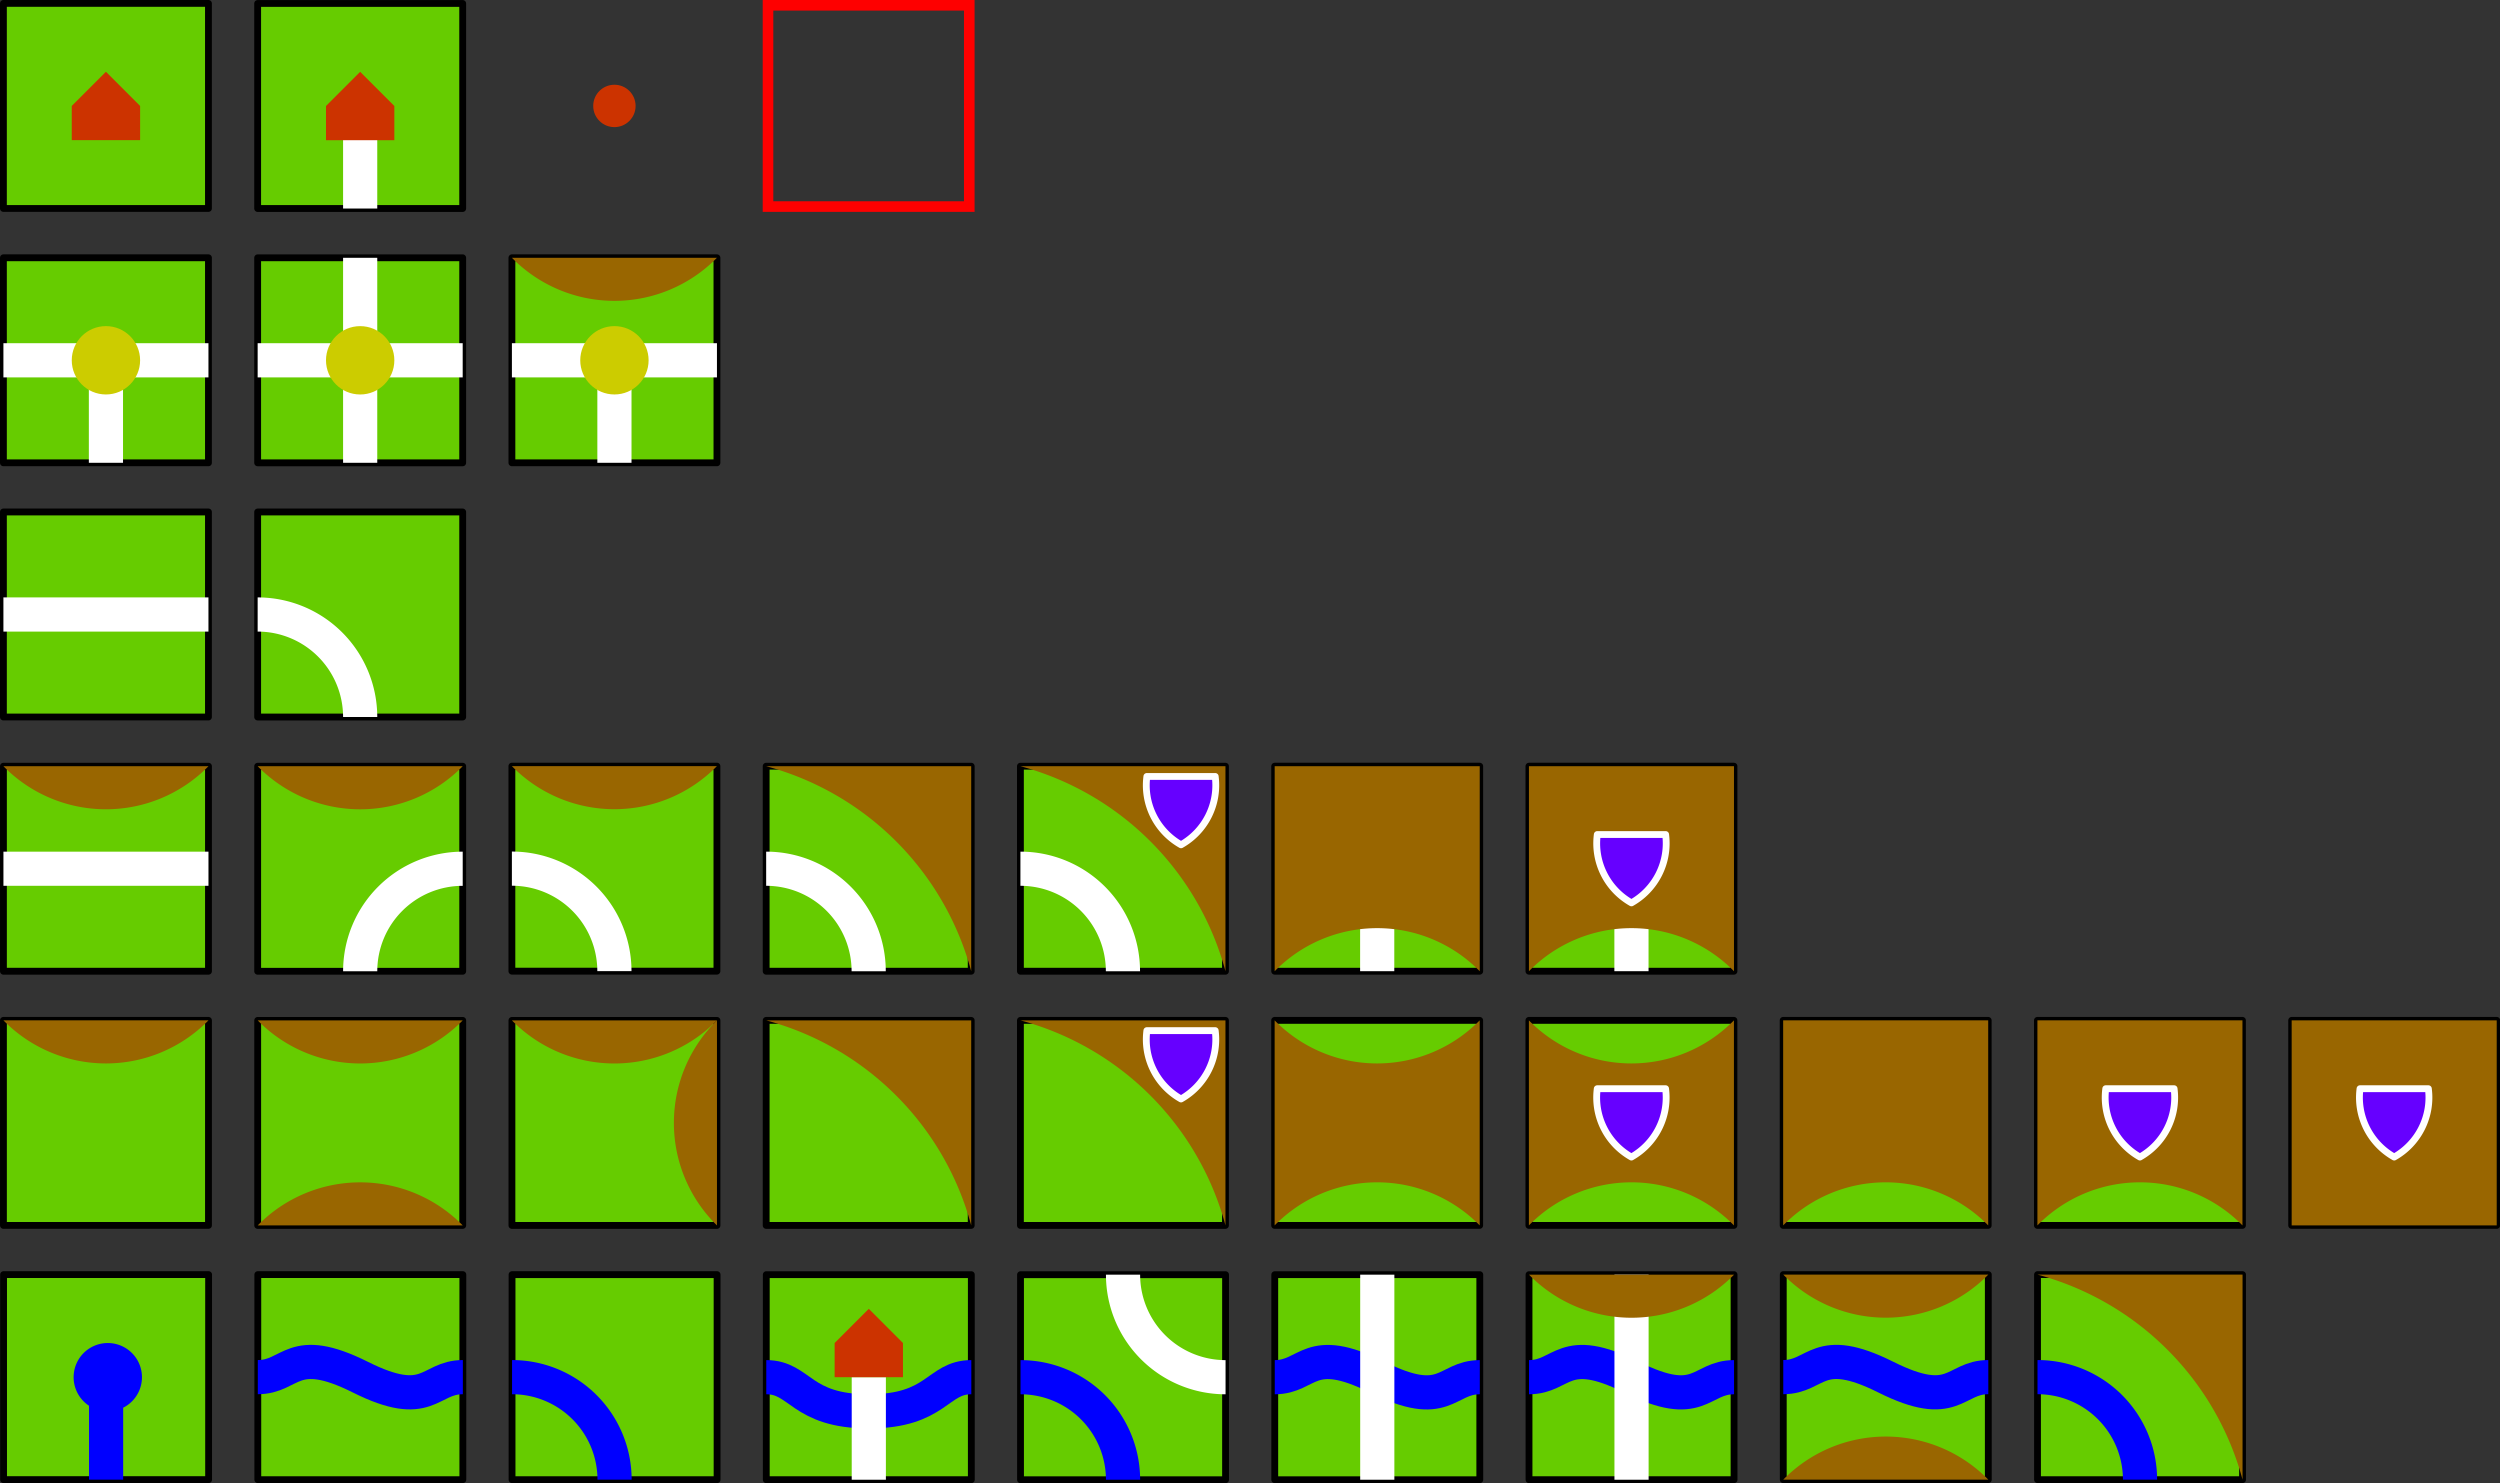 <?xml version="1.0" encoding="UTF-8" standalone="no"?>
<svg
   xmlns:dc="http://purl.org/dc/elements/1.1/"
   xmlns:cc="http://creativecommons.org/ns#"
   xmlns:rdf="http://www.w3.org/1999/02/22-rdf-syntax-ns#"
   xmlns:svg="http://www.w3.org/2000/svg"
   xmlns="http://www.w3.org/2000/svg"
   xmlns:xlink="http://www.w3.org/1999/xlink"
   xmlns:sodipodi="http://sodipodi.sourceforge.net/DTD/sodipodi-0.dtd"
   xmlns:inkscape="http://www.inkscape.org/namespaces/inkscape"
   version="1.1"
   width="1180"
   height="700"
   viewBox="-120 -120 1180 700"
   id="svg429"
   sodipodi:docname="Carcassonne tiles.svg"
   inkscape:version="0.92.3 (2405546, 2018-03-11)"
   inkscape:export-filename="C:\Users\mathe\Documents\Workspaces\Python\carcasonne\marker.png"
   inkscape:export-xdpi="96"
   inkscape:export-ydpi="96">
  <rect x="-120" y="-120" width="1180" height="700" fill="#333333" stroke="none"/>
  <sodipodi:namedview
     pagecolor="#ffffff"
     bordercolor="#666666"
     borderopacity="1"
     objecttolerance="10"
     gridtolerance="10"
     guidetolerance="10"
     inkscape:pageopacity="0"
     inkscape:pageshadow="2"
     inkscape:window-width="640"
     inkscape:window-height="480"
     id="namedview431"
     showgrid="false"
     units="in"
     inkscape:zoom="1.4142136"
     inkscape:cx="316.57356"
     inkscape:cy="710.93813"
     inkscape:current-layer="layer29"
     fit-margin-top="0"
     fit-margin-left="0"
     fit-margin-right="0"
     fit-margin-bottom="0" />
  <title
     id="title2">Carcassonne tiles</title>
  <desc
     id="desc4">Distribution of tiles of the Carcassonne board game, including The River expansion categorised by number of city and road boundaries by CMG Lee.</desc>
  <style
     type="text/css"
     id="style6">
.count  { text-anchor:end;  stroke:none; fill:#000000; }
.header { font-weight:bold; stroke:none; fill:#000000; }
.base { stroke-width:2;  stroke:#000000; fill:#66cc00; }
.town {                                  fill:#cccc00; }
.cloi {                                  fill:#cc3300; }
.penn { stroke-width:2;  stroke:#ffffff; fill:#6600ff; }
.city {                                  fill:#996600; }
.road { stroke-width:10; stroke:#ffffff;               }
.rive { stroke-width:10; stroke:#0000ff;               }
.rule {                  stroke:#666666;               }
 </style>
  <defs
     id="defs73">
    <rect
       id="square"
       x="-30"
       y="-30"
       width="60"
       height="60" />
    <use
       id="base"
       xlink:href="#square"
       class="base"
       style="fill:#66cc00;stroke:#000000;stroke-width:2"
       x="0"
       y="0"
       width="100%"
       height="100%" />
    <circle
       id="town"
       cx="0"
       cy="0"
       r="10"
       class="town"
       style="fill:#cccc00" />
    <path
       id="cloi"
       d="M 0,-10 10,0 V 10 H -10 V 0 Z"
       class="cloi"
       inkscape:connector-curvature="0"
       style="fill:#cc3300" />
    <path
       id="penn"
       d="M -10,-10 A 20,20 0 0 0 0,10 20,20 0 0 0 10,-10 Z"
       class="penn"
       inkscape:connector-curvature="0"
       style="fill:#6600ff;stroke:#ffffff;stroke-width:2" />
    <use
       id="city_4"
       xlink:href="#square"
       class="city"
       style="fill:#996600"
       x="0"
       y="0"
       width="100%"
       height="100%" />
    <path
       id="city_1"
       d="m -30,-30 a 42,42 0 0 0 60,0 z"
       class="city"
       inkscape:connector-curvature="0"
       style="fill:#996600" />
    <path
       id="city_2a"
       d="M -30,-30 A 85,85 0 0 1 30,30 V -30 Z"
       class="city"
       inkscape:connector-curvature="0"
       style="fill:#996600" />
    <path
       id="city_2b"
       d="m -30,-30 a 42,42 0 0 0 60,0 v 60 a 42,42 0 0 0 -60,0 z"
       class="city"
       inkscape:connector-curvature="0"
       style="fill:#996600" />
    <path
       id="city_3"
       d="m -30,-30 h 60 v 60 a 42,42 0 0 0 -60,0 z"
       class="city"
       inkscape:connector-curvature="0"
       style="fill:#996600" />
    <path
       id="road_1"
       d="M 0,0 V 30"
       class="road"
       inkscape:connector-curvature="0"
       style="stroke:#ffffff;stroke-width:10" />
    <path
       id="road_2a"
       d="M -30,0 H 30"
       class="road"
       inkscape:connector-curvature="0"
       style="stroke:#ffffff;stroke-width:10" />
    <path
       id="road_2b"
       d="M 0,-30 A 30,30 0 0 0 30,0"
       class="road"
       inkscape:connector-curvature="0"
       style="stroke:#ffffff;stroke-width:10" />
    <path
       id="rive_1"
       d="M 1,5 A 5,5 0 1 0 0,5 v 25"
       class="rive"
       inkscape:connector-curvature="0"
       style="stroke:#0000ff;stroke-width:10" />
    <path
       id="rive_2a"
       d="m -30,0 c 10,0 10,-10 30,0 20,10 20,0 30,0"
       class="rive"
       inkscape:connector-curvature="0"
       style="stroke:#0000ff;stroke-width:10" />
    <path
       id="rive_2b"
       d="M 0,30 A 30,30 0 0 0 -30,0"
       class="rive"
       inkscape:connector-curvature="0"
       style="stroke:#0000ff;stroke-width:10" />
    <path
       id="rive_2c"
       d="M -30,0 C -20,0 -20,10 0,10 20,10 20,0 30,0"
       class="rive"
       inkscape:connector-curvature="0"
       style="stroke:#0000ff;stroke-width:10" />
    <path
       id="rule_ha"
       d="M -75,-40 H 620"
       class="rule"
       inkscape:connector-curvature="0"
       style="stroke:#666666" />
    <path
       id="rule_hb"
       d="M -75,-40 H 230"
       class="rule"
       inkscape:connector-curvature="0"
       style="stroke:#666666" />
    <path
       id="rule_v"
       d="M -60,-50 V 710"
       class="rule"
       inkscape:connector-curvature="0"
       style="stroke:#666666" />
    <g
       id="tile_a">
      <use
         xlink:href="#base"
         id="use28"
         x="0"
         y="0"
         width="100%"
         height="100%" />
      <use
         xlink:href="#city_2a"
         id="use30"
         x="0"
         y="0"
         width="100%"
         height="100%" />
    </g>
    <g
       id="tile_c">
      <use
         xlink:href="#base"
         id="use33"
         x="0"
         y="0"
         width="100%"
         height="100%" />
      <use
         xlink:href="#city_1"
         id="use35"
         x="0"
         y="0"
         width="100%"
         height="100%" />
      <use
         xlink:href="#city_1"
         transform="scale(-1)"
         id="use37"
         x="0"
         y="0"
         width="100%"
         height="100%" />
    </g>
    <g
       id="tile_i">
      <use
         xlink:href="#base"
         id="use40"
         x="0"
         y="0"
         width="100%"
         height="100%" />
      <use
         xlink:href="#road_1"
         id="use42"
         x="0"
         y="0"
         width="100%"
         height="100%" />
      <use
         xlink:href="#road_2a"
         id="use44"
         x="0"
         y="0"
         width="100%"
         height="100%" />
      <use
         xlink:href="#town"
         id="use46"
         x="0"
         y="0"
         width="100%"
         height="100%" />
    </g>
    <g
       id="tile_k">
      <use
         xlink:href="#base"
         id="use49"
         x="0"
         y="0"
         width="100%"
         height="100%" />
      <use
         xlink:href="#city_3"
         id="use51"
         x="0"
         y="0"
         width="100%"
         height="100%" />
    </g>
    <g
       id="tile_l">
      <use
         xlink:href="#base"
         id="use54"
         x="0"
         y="0"
         width="100%"
         height="100%" />
      <use
         xlink:href="#road_1"
         id="use56"
         x="0"
         y="0"
         width="100%"
         height="100%" />
      <use
         xlink:href="#city_3"
         id="use58"
         x="0"
         y="0"
         width="100%"
         height="100%" />
    </g>
    <g
       id="tile_r">
      <use
         xlink:href="#base"
         id="use61"
         x="0"
         y="0"
         width="100%"
         height="100%" />
      <use
         xlink:href="#city_2b"
         id="use63"
         x="0"
         y="0"
         width="100%"
         height="100%" />
    </g>
    <g
       id="tile_w">
      <use
         xlink:href="#base"
         id="use66"
         x="0"
         y="0"
         width="100%"
         height="100%" />
      <use
         xlink:href="#rive_2a"
         id="use68"
         x="0"
         y="0"
         width="100%"
         height="100%" />
      <use
         xlink:href="#road_2a"
         transform="rotate(90)"
         id="use70"
         x="0"
         y="0"
         width="100%"
         height="100%" />
    </g>
  </defs>
  <g
     inkscape:groupmode="layer"
     id="layer1"
     inkscape:label="river"
     style="display:inline">
    <g
       id="g5531"
       transform="matrix(1.613,0,0,1.613,-1295.806,530)">
      <use
         transform="translate(760)"
         xlink:href="#base"
         id="use347"
         x="0"
         y="0"
         width="100%"
         height="100%"
         style="font-size:medium;font-family:sans-serif;letter-spacing:-1;text-anchor:middle;fill:none;stroke:none;stroke-linejoin:round" />
      <use
         transform="translate(760)"
         xlink:href="#rive_1"
         id="use349"
         x="0"
         y="0"
         width="100%"
         height="100%"
         style="font-size:medium;font-family:sans-serif;letter-spacing:-1;text-anchor:middle;fill:none;stroke:none;stroke-linejoin:round" />
    </g>
    <g
       id="g5547"
       transform="matrix(1.613,0,0,1.613,-1175.806,417.097)">
      <use
         transform="translate(760,70)"
         xlink:href="#base"
         id="use355"
         x="0"
         y="0"
         width="100%"
         height="100%"
         style="font-size:medium;font-family:sans-serif;letter-spacing:-1;text-anchor:middle;fill:none;stroke:none;stroke-linejoin:round" />
      <use
         transform="translate(760,70)"
         xlink:href="#rive_2a"
         id="use357"
         x="0"
         y="0"
         width="100%"
         height="100%"
         style="font-size:medium;font-family:sans-serif;letter-spacing:-1;text-anchor:middle;fill:none;stroke:none;stroke-linejoin:round" />
    </g>
    <g
       id="g5551"
       transform="matrix(1.613,0,0,1.613,-1055.806,304.194)">
      <use
         transform="translate(760,140)"
         xlink:href="#base"
         id="use363"
         x="0"
         y="0"
         width="100%"
         height="100%"
         style="font-size:medium;font-family:sans-serif;letter-spacing:-1;text-anchor:middle;fill:none;stroke:none;stroke-linejoin:round" />
      <use
         transform="translate(760,140)"
         xlink:href="#rive_2b"
         id="use365"
         x="0"
         y="0"
         width="100%"
         height="100%"
         style="font-size:medium;font-family:sans-serif;letter-spacing:-1;text-anchor:middle;fill:none;stroke:none;stroke-linejoin:round" />
    </g>
    <g
       id="g5573"
       transform="matrix(1.613,0,0,1.613,-695.806,-82.903)">
      <use
         transform="translate(760,380)"
         xlink:href="#tile_w"
         id="use371"
         x="0"
         y="0"
         width="100%"
         height="100%"
         style="font-size:medium;font-family:sans-serif;letter-spacing:-1;text-anchor:middle;fill:none;stroke:none;stroke-linejoin:round" />
    </g>
    <g
       id="g5555"
       transform="matrix(1.613,0,0,1.613,-778.387,530)">
      <use
         transform="translate(960)"
         xlink:href="#tile_c"
         id="use377"
         x="0"
         y="0"
         width="100%"
         height="100%"
         style="font-size:medium;font-family:sans-serif;letter-spacing:-1;text-anchor:middle;fill:none;stroke:none;stroke-linejoin:round" />
      <use
         transform="translate(960)"
         xlink:href="#rive_2a"
         id="use379"
         x="0"
         y="0"
         width="100%"
         height="100%"
         style="font-size:medium;font-family:sans-serif;letter-spacing:-1;text-anchor:middle;fill:none;stroke:none;stroke-linejoin:round" />
    </g>
    <g
       id="g5560"
       transform="matrix(1.613,0,0,1.613,-658.387,417.097)">
      <use
         transform="translate(960,70)"
         xlink:href="#base"
         id="use385"
         x="0"
         y="0"
         width="100%"
         height="100%"
         style="font-size:medium;font-family:sans-serif;letter-spacing:-1;text-anchor:middle;fill:none;stroke:none;stroke-linejoin:round" />
      <use
         transform="translate(960,70)"
         xlink:href="#city_2a"
         id="use387"
         x="0"
         y="0"
         width="100%"
         height="100%"
         style="font-size:medium;font-family:sans-serif;letter-spacing:-1;text-anchor:middle;fill:none;stroke:none;stroke-linejoin:round" />
      <use
         transform="translate(960,70)"
         xlink:href="#rive_2b"
         id="use389"
         x="0"
         y="0"
         width="100%"
         height="100%"
         style="font-size:medium;font-family:sans-serif;letter-spacing:-1;text-anchor:middle;fill:none;stroke:none;stroke-linejoin:round" />
    </g>
    <g
       id="g5564"
       transform="matrix(1.613,0,0,1.613,-737.097,46.129)">
      <use
         transform="translate(860,300)"
         xlink:href="#tile_w"
         id="use395"
         x="0"
         y="0"
         width="100%"
         height="100%"
         style="font-size:medium;font-family:sans-serif;letter-spacing:-1;text-anchor:middle;fill:none;stroke:none;stroke-linejoin:round" />
      <use
         transform="translate(860,300)"
         xlink:href="#city_1"
         id="use397"
         x="0"
         y="0"
         width="100%"
         height="100%"
         style="font-size:medium;font-family:sans-serif;letter-spacing:-1;text-anchor:middle;fill:none;stroke:none;stroke-linejoin:round" />
    </g>
    <g
       id="g5578"
       transform="matrix(1.613,0,0,1.613,-815.806,-195.806)">
      <use
         transform="translate(760,450)"
         xlink:href="#base"
         id="use403"
         x="0"
         y="0"
         width="100%"
         height="100%"
         style="font-size:medium;font-family:sans-serif;letter-spacing:-1;text-anchor:middle;fill:none;stroke:none;stroke-linejoin:round" />
      <use
         transform="translate(760,450)"
         xlink:href="#rive_2b"
         id="use405"
         x="0"
         y="0"
         width="100%"
         height="100%"
         style="font-size:medium;font-family:sans-serif;letter-spacing:-1;text-anchor:middle;fill:none;stroke:none;stroke-linejoin:round" />
      <use
         transform="translate(760,450)"
         xlink:href="#road_2b"
         id="use407"
         x="0"
         y="0"
         width="100%"
         height="100%"
         style="font-size:medium;font-family:sans-serif;letter-spacing:-1;text-anchor:middle;fill:none;stroke:none;stroke-linejoin:round" />
    </g>
    <g
       id="g5570"
       transform="matrix(1.613,0,0,1.613,-935.806,46.129)">
      <use
         transform="translate(760,300)"
         xlink:href="#base"
         id="use413"
         x="0"
         y="0"
         width="100%"
         height="100%"
         style="font-size:medium;font-family:sans-serif;letter-spacing:-1;text-anchor:middle;fill:none;stroke:none;stroke-linejoin:round" />
      <use
         transform="translate(760,300)"
         xlink:href="#rive_2c"
         id="use415"
         x="0"
         y="0"
         width="100%"
         height="100%"
         style="font-size:medium;font-family:sans-serif;letter-spacing:-1;text-anchor:middle;fill:none;stroke:none;stroke-linejoin:round" />
      <use
         transform="translate(760,300)"
         xlink:href="#road_1"
         id="use417"
         x="0"
         y="0"
         width="100%"
         height="100%"
         style="font-size:medium;font-family:sans-serif;letter-spacing:-1;text-anchor:middle;fill:none;stroke:none;stroke-linejoin:round" />
      <use
         xlink:href="#cloi"
         transform="translate(760,290)"
         id="use419"
         x="0"
         y="0"
         width="100%"
         height="100%"
         style="font-size:medium;font-family:sans-serif;letter-spacing:-1;text-anchor:middle;fill:none;stroke:none;stroke-linejoin:round" />
    </g>
  </g>
  <g
     inkscape:groupmode="layer"
     id="layer28"
     inkscape:label="marker"
     style="display:inline">
    <circle
       style="display:inline;opacity:1;fill:#cc3300;fill-opacity:1;stroke:none;stroke-width:0.791;stroke-linecap:round;stroke-linejoin:miter;stroke-miterlimit:4;stroke-dasharray:none;stroke-dashoffset:0;stroke-opacity:1;paint-order:markers fill stroke"
       id="path999"
       cx="170"
       cy="-70"
       r="10" />
  </g>
  <g
     inkscape:groupmode="layer"
     id="layer29"
     inkscape:label="squareMarker">
    <rect
       style="opacity:1;fill:none;fill-opacity:1;stroke:#fe0000;stroke-width:5;stroke-linecap:round;stroke-linejoin:miter;stroke-miterlimit:4;stroke-dasharray:none;stroke-dashoffset:0;stroke-opacity:1;paint-order:markers fill stroke"
       id="rect1002"
       width="95"
       height="95"
       x="242.5"
       y="-117.5" />
  </g>
  <g
     inkscape:groupmode="layer"
     id="layer2"
     inkscape:label="vanilla"
     style="display:inline">
    <g
       inkscape:groupmode="layer"
       id="layer3"
       inkscape:label="monasteries"
       style="display:inline">
      <g
         inkscape:groupmode="layer"
         id="layer9"
         inkscape:label="monasteryRoad"
         style="display:inline">
        <g
           id="g5442"
           transform="matrix(1.613,0,0,1.613,50,-553.871)">
          <use
             transform="translate(0,300)"
             xlink:href="#base"
             id="use153"
             x="0"
             y="0"
             width="100%"
             height="100%"
             style="font-size:medium;font-family:sans-serif;letter-spacing:-1;text-anchor:middle;fill:none;stroke:none;stroke-linejoin:round" />
          <use
             transform="translate(0,300)"
             xlink:href="#road_1"
             id="use155"
             x="0"
             y="0"
             width="100%"
             height="100%"
             style="font-size:medium;font-family:sans-serif;letter-spacing:-1;text-anchor:middle;fill:none;stroke:none;stroke-linejoin:round" />
          <use
             transform="translate(0,300)"
             xlink:href="#cloi"
             id="use157"
             x="0"
             y="0"
             width="100%"
             height="100%"
             style="font-size:medium;font-family:sans-serif;letter-spacing:-1;text-anchor:middle;fill:none;stroke:none;stroke-linejoin:round" />
        </g>
      </g>
      <g
         inkscape:groupmode="layer"
         id="layer8"
         inkscape:label="monastery"
         style="display:inline">
        <g
           id="g5408"
           transform="matrix(1.613,0,0,1.613,-70,-70)">
          <use
             xlink:href="#base"
             id="use145"
             x="0"
             y="0"
             width="100%"
             height="100%"
             style="font-size:medium;font-family:sans-serif;letter-spacing:-1;text-anchor:middle;fill:none;stroke:none;stroke-linejoin:round" />
          <use
             xlink:href="#cloi"
             id="use147"
             x="0"
             y="0"
             width="100%"
             height="100%"
             style="font-size:medium;font-family:sans-serif;letter-spacing:-1;text-anchor:middle;fill:none;stroke:none;stroke-linejoin:round" />
        </g>
      </g>
    </g>
    <g
       inkscape:groupmode="layer"
       id="layer4"
       inkscape:label="crossroads"
       style="display:inline">
      <g
         inkscape:groupmode="layer"
         id="layer12"
         inkscape:label="tripleCrossroadCity"
         style="display:inline">
        <g
           id="g5465"
           transform="matrix(1.613,0,0,1.613,8.71,-917.742)">
          <use
             transform="translate(100,600)"
             xlink:href="#tile_i"
             id="use131"
             x="0"
             y="0"
             width="100%"
             height="100%"
             style="font-size:medium;font-family:sans-serif;letter-spacing:-1;text-anchor:middle;fill:none;stroke:none;stroke-linejoin:round" />
          <use
             transform="translate(100,600)"
             xlink:href="#city_1"
             id="use133"
             x="0"
             y="0"
             width="100%"
             height="100%"
             style="font-size:medium;font-family:sans-serif;letter-spacing:-1;text-anchor:middle;fill:none;stroke:none;stroke-linejoin:round" />
        </g>
      </g>
      <g
         inkscape:groupmode="layer"
         id="layer11"
         inkscape:label="quadCrossroad"
         style="display:inline">
        <g
           id="g5592"
           transform="matrix(1.613,0,0,1.613,50,-1046.774)">
          <use
             transform="translate(0,680)"
             xlink:href="#base"
             id="use163"
             x="0"
             y="0"
             width="100%"
             height="100%"
             style="font-size:medium;font-family:sans-serif;letter-spacing:-1;text-anchor:middle;fill:none;stroke:none;stroke-linejoin:round" />
          <use
             transform="translate(0,680)"
             xlink:href="#road_2a"
             id="use165"
             x="0"
             y="0"
             width="100%"
             height="100%"
             style="font-size:medium;font-family:sans-serif;letter-spacing:-1;text-anchor:middle;fill:none;stroke:none;stroke-linejoin:round" />
          <use
             xlink:href="#road_2a"
             transform="rotate(90,-340,340)"
             id="use167"
             x="0"
             y="0"
             width="100%"
             height="100%"
             style="font-size:medium;font-family:sans-serif;letter-spacing:-1;text-anchor:middle;fill:none;stroke:none;stroke-linejoin:round" />
          <use
             transform="translate(0,680)"
             xlink:href="#town"
             id="use169"
             x="0"
             y="0"
             width="100%"
             height="100%"
             style="font-size:medium;font-family:sans-serif;letter-spacing:-1;text-anchor:middle;fill:none;stroke:none;stroke-linejoin:round" />
        </g>
      </g>
      <g
         inkscape:groupmode="layer"
         id="layer10"
         inkscape:label="tripleCrossroad"
         style="display:inline">
        <g
           id="g5453"
           transform="matrix(1.613,0,0,1.613,-70,-917.742)">
          <use
             transform="translate(0,600)"
             xlink:href="#tile_i"
             id="use191"
             x="0"
             y="0"
             width="100%"
             height="100%"
             style="font-size:medium;font-family:sans-serif;letter-spacing:-1;text-anchor:middle;fill:none;stroke:none;stroke-linejoin:round" />
        </g>
      </g>
    </g>
    <g
       inkscape:groupmode="layer"
       id="layer5"
       inkscape:label="road"
       style="display:inline">
      <g
         inkscape:groupmode="layer"
         id="layer14"
         inkscape:label="turnRoad"
         style="display:inline">
        <g
           id="g5450"
           transform="matrix(1.613,0,0,1.613,50,-555.806)">
          <use
             transform="translate(0,450)"
             xlink:href="#base"
             id="use175"
             x="0"
             y="0"
             width="100%"
             height="100%"
             style="font-size:medium;font-family:sans-serif;letter-spacing:-1;text-anchor:middle;fill:none;stroke:none;stroke-linejoin:round" />
          <use
             xlink:href="#road_2b"
             transform="rotate(180,0,225)"
             id="use177"
             x="0"
             y="0"
             width="100%"
             height="100%"
             style="font-size:medium;font-family:sans-serif;letter-spacing:-1;text-anchor:middle;fill:none;stroke:none;stroke-linejoin:round" />
        </g>
      </g>
      <g
         inkscape:groupmode="layer"
         id="layer13"
         inkscape:label="straightRoad"
         style="display:inline">
        <g
           id="g5446"
           transform="matrix(1.613,0,0,1.613,-70,-442.903)">
          <use
             transform="translate(0,380)"
             xlink:href="#base"
             id="use183"
             x="0"
             y="0"
             width="100%"
             height="100%"
             style="font-size:medium;font-family:sans-serif;letter-spacing:-1;text-anchor:middle;fill:none;stroke:none;stroke-linejoin:round" />
          <use
             transform="translate(0,380)"
             xlink:href="#road_2a"
             id="use185"
             x="0"
             y="0"
             width="100%"
             height="100%"
             style="font-size:medium;font-family:sans-serif;letter-spacing:-1;text-anchor:middle;fill:none;stroke:none;stroke-linejoin:round" />
        </g>
      </g>
    </g>
    <g
       inkscape:groupmode="layer"
       id="layer6"
       inkscape:label="roadcity"
       style="display:inline">
      <g
         inkscape:groupmode="layer"
         id="layer15"
         inkscape:label="straightRoadCity"
         style="display:inline">
        <g
           id="g5480"
           transform="matrix(1.613,0,0,1.613,-231.29,-322.903)">
          <use
             transform="translate(100,380)"
             xlink:href="#base"
             id="use253"
             x="0"
             y="0"
             width="100%"
             height="100%"
             style="font-size:medium;font-family:sans-serif;letter-spacing:-1;text-anchor:middle;fill:none;stroke:none;stroke-linejoin:round" />
          <use
             transform="translate(100,380)"
             xlink:href="#city_1"
             id="use255"
             x="0"
             y="0"
             width="100%"
             height="100%"
             style="font-size:medium;font-family:sans-serif;letter-spacing:-1;text-anchor:middle;fill:none;stroke:none;stroke-linejoin:round" />
          <use
             transform="translate(100,380)"
             xlink:href="#road_2a"
             id="use257"
             x="0"
             y="0"
             width="100%"
             height="100%"
             style="font-size:medium;font-family:sans-serif;letter-spacing:-1;text-anchor:middle;fill:none;stroke:none;stroke-linejoin:round" />
        </g>
      </g>
      <g
         inkscape:groupmode="layer"
         id="layer16"
         inkscape:label="turnRoadCityRight"
         style="display:inline">
        <g
           id="g5470"
           transform="matrix(1.613,0,0,1.613,-111.29,-548.71)">
          <use
             transform="translate(100,520)"
             xlink:href="#base"
             id="use263"
             x="0"
             y="0"
             width="100%"
             height="100%"
             style="font-size:medium;font-family:sans-serif;letter-spacing:-1;text-anchor:middle;fill:none;stroke:none;stroke-linejoin:round" />
          <use
             transform="translate(100,520)"
             xlink:href="#city_1"
             id="use265"
             x="0"
             y="0"
             width="100%"
             height="100%"
             style="font-size:medium;font-family:sans-serif;letter-spacing:-1;text-anchor:middle;fill:none;stroke:none;stroke-linejoin:round" />
          <use
             xlink:href="#road_2b"
             transform="rotate(90,-210,310)"
             id="use267"
             x="0"
             y="0"
             width="100%"
             height="100%"
             style="font-size:medium;font-family:sans-serif;letter-spacing:-1;text-anchor:middle;fill:none;stroke:none;stroke-linejoin:round" />
        </g>
      </g>
      <g
         inkscape:groupmode="layer"
         id="layer17"
         inkscape:label="turnRoadCityLeft"
         style="display:inline">
        <g
           id="g5690"
           transform="translate(120.352,-4.53)">
          <use
             transform="matrix(1.613,0,0,1.613,49.648,294.53)"
             xlink:href="#base"
             id="use273"
             x="0"
             y="0"
             width="100%"
             height="100%"
             style="font-size:medium;font-family:sans-serif;letter-spacing:-1;text-anchor:middle;fill:none;stroke:none;stroke-linejoin:round" />
          <use
             transform="matrix(1.613,0,0,1.613,49.648,294.53)"
             xlink:href="#city_1"
             id="use275"
             x="0"
             y="0"
             width="100%"
             height="100%"
             style="font-size:medium;font-family:sans-serif;letter-spacing:-1;text-anchor:middle;fill:none;stroke:none;stroke-linejoin:round" />
          <use
             xlink:href="#road_2b"
             transform="matrix(-1.613,0,0,-1.613,49.648,294.53)"
             id="use277"
             x="0"
             y="0"
             width="100%"
             height="100%"
             style="font-size:medium;font-family:sans-serif;letter-spacing:-1;text-anchor:middle;fill:none;stroke:none;stroke-linejoin:round" />
        </g>
      </g>
      <g
         inkscape:groupmode="layer"
         id="layer18"
         inkscape:label="roadCityDouble"
         style="display:inline">
        <g
           id="g5485"
           transform="matrix(1.613,0,0,1.613,-32.581,-322.903)">
          <use
             transform="translate(200,380)"
             xlink:href="#base"
             id="use297"
             x="0"
             y="0"
             width="100%"
             height="100%"
             style="font-size:medium;font-family:sans-serif;letter-spacing:-1;text-anchor:middle;fill:none;stroke:none;stroke-linejoin:round" />
          <use
             transform="translate(200,380)"
             xlink:href="#city_2a"
             id="use299"
             x="0"
             y="0"
             width="100%"
             height="100%"
             style="font-size:medium;font-family:sans-serif;letter-spacing:-1;text-anchor:middle;fill:none;stroke:none;stroke-linejoin:round" />
          <use
             xlink:href="#road_2b"
             transform="rotate(180,100,190)"
             id="use301"
             x="0"
             y="0"
             width="100%"
             height="100%"
             style="font-size:medium;font-family:sans-serif;letter-spacing:-1;text-anchor:middle;fill:none;stroke:none;stroke-linejoin:round" />
        </g>
      </g>
      <g
         inkscape:label="roadCityDoubleShield"
         id="g5930"
         inkscape:groupmode="layer"
         style="display:inline">
        <g
           id="g5507"
           transform="matrix(1.613,0,0,1.613,-57.742,-322.903)">
          <use
             transform="translate(290,380)"
             xlink:href="#base"
             id="use307"
             x="0"
             y="0"
             width="100%"
             height="100%"
             style="font-size:medium;font-family:sans-serif;letter-spacing:-1;text-anchor:middle;fill:none;stroke:none;stroke-linejoin:round" />
          <use
             transform="translate(290,380)"
             xlink:href="#city_2a"
             id="use309"
             x="0"
             y="0"
             width="100%"
             height="100%"
             style="font-size:medium;font-family:sans-serif;letter-spacing:-1;text-anchor:middle;fill:none;stroke:none;stroke-linejoin:round" />
          <use
             xlink:href="#road_2b"
             transform="rotate(180,145,190)"
             id="use311"
             x="0"
             y="0"
             width="100%"
             height="100%"
             style="font-size:medium;font-family:sans-serif;letter-spacing:-1;text-anchor:middle;fill:none;stroke:none;stroke-linejoin:round" />
          <use
             xlink:href="#penn"
             transform="translate(307,363)"
             id="use313"
             x="0"
             y="0"
             width="100%"
             height="100%"
             style="font-size:medium;font-family:sans-serif;letter-spacing:-1;text-anchor:middle;fill:none;stroke:none;stroke-linejoin:round" />
        </g>
      </g>
      <g
         inkscape:groupmode="layer"
         id="layer19"
         inkscape:label="cityEntrance"
         style="display:inline">
        <g
           id="g5510"
           transform="matrix(1.613,0,0,1.613,-115.161,-193.871)">
          <use
             transform="translate(400,300)"
             xlink:href="#tile_l"
             id="use221"
             x="0"
             y="0"
             width="100%"
             height="100%"
             style="font-size:medium;font-family:sans-serif;letter-spacing:-1;text-anchor:middle;fill:none;stroke:none;stroke-linejoin:round" />
        </g>
      </g>
      <g
         inkscape:groupmode="layer"
         id="layer20"
         inkscape:label="cityEntranceShield"
         style="display:inline">
        <g
           id="g5514"
           transform="matrix(1.613,0,0,1.613,-140.323,-193.871)">
          <use
             transform="translate(490,300)"
             xlink:href="#tile_l"
             id="use227"
             x="0"
             y="0"
             width="100%"
             height="100%"
             style="font-size:medium;font-family:sans-serif;letter-spacing:-1;text-anchor:middle;fill:none;stroke:none;stroke-linejoin:round" />
          <use
             transform="translate(490,300)"
             xlink:href="#penn"
             id="use229"
             x="0"
             y="0"
             width="100%"
             height="100%"
             style="font-size:medium;font-family:sans-serif;letter-spacing:-1;text-anchor:middle;fill:none;stroke:none;stroke-linejoin:round" />
        </g>
      </g>
    </g>
    <g
       inkscape:groupmode="layer"
       id="layer7"
       inkscape:label="city"
       style="display:inline">
      <g
         inkscape:groupmode="layer"
         id="layer21"
         inkscape:label="city"
         style="display:inline">
        <g
           style="display:inline"
           id="g5412"
           transform="matrix(1.613,0,0,1.613,-231.29,410)">
          <use
             transform="translate(100)"
             xlink:href="#base"
             id="use245"
             x="0"
             y="0"
             width="100%"
             height="100%"
             style="font-size:medium;font-family:sans-serif;letter-spacing:-1;text-anchor:middle;fill:none;stroke:none;stroke-linejoin:round" />
          <use
             transform="translate(100)"
             xlink:href="#city_1"
             id="use247"
             x="0"
             y="0"
             width="100%"
             height="100%"
             style="font-size:medium;font-family:sans-serif;letter-spacing:-1;text-anchor:middle;fill:none;stroke:none;stroke-linejoin:round" />
        </g>
      </g>
      <g
         inkscape:groupmode="layer"
         id="layer24"
         inkscape:label="northEastDoubleCity"
         style="display:inline">
        <g
           style="display:inline"
           id="g5429"
           transform="matrix(1.613,0,0,1.613,-32.581,297.097)">
          <use
             transform="translate(200,70)"
             xlink:href="#tile_a"
             id="use117"
             x="0"
             y="0"
             width="100%"
             height="100%"
             style="font-size:medium;font-family:sans-serif;letter-spacing:-1;text-anchor:middle;fill:none;stroke:none;stroke-linejoin:round" />
        </g>
      </g>
      <g
         inkscape:groupmode="layer"
         id="layer25"
         inkscape:label="eastWestDoubleCity"
         style="display:inline">
        <g
           style="display:inline"
           id="g5415"
           transform="matrix(1.613,0,0,1.613,207.419,410)">
          <use
             transform="translate(200)"
             xlink:href="#tile_r"
             id="use283"
             x="0"
             y="0"
             width="100%"
             height="100%"
             style="font-size:medium;font-family:sans-serif;letter-spacing:-1;text-anchor:middle;fill:none;stroke:none;stroke-linejoin:round" />
        </g>
      </g>
      <g
         inkscape:label="eastWestDoubleCityShield"
         id="g5968"
         inkscape:groupmode="layer"
         style="display:inline">
        <g
           style="display:inline"
           id="g5419"
           transform="matrix(1.613,0,0,1.613,182.258,410)">
          <use
             transform="translate(290)"
             xlink:href="#tile_r"
             id="use289"
             x="0"
             y="0"
             width="100%"
             height="100%"
             style="font-size:medium;font-family:sans-serif;letter-spacing:-1;text-anchor:middle;fill:none;stroke:none;stroke-linejoin:round" />
          <use
             transform="translate(290)"
             xlink:href="#penn"
             id="use291"
             x="0"
             y="0"
             width="100%"
             height="100%"
             style="font-size:medium;font-family:sans-serif;letter-spacing:-1;text-anchor:middle;fill:none;stroke:none;stroke-linejoin:round" />
        </g>
      </g>
      <g
         inkscape:groupmode="layer"
         id="layer26"
         inkscape:label="tripleCity"
         style="display:inline">
        <g
           style="display:inline"
           id="g5518"
           transform="matrix(1.613,0,0,1.613,124.839,410)">
          <g
             id="g5422">
            <use
               style="font-size:medium;font-family:sans-serif;letter-spacing:-1;text-anchor:middle;fill:none;stroke:none;stroke-linejoin:round"
               height="100%"
               width="100%"
               y="0"
               x="0"
               id="use207"
               xlink:href="#tile_k"
               transform="translate(400)" />
          </g>
        </g>
      </g>
      <g
         inkscape:groupmode="layer"
         id="layer27"
         inkscape:label="quadCityShield"
         style="display:inline">
        <g
           style="display:inline"
           id="g5527"
           transform="matrix(1.613,0,0,1.613,42.258,410)">
          <use
             transform="translate(600)"
             xlink:href="#base"
             id="use197"
             x="0"
             y="0"
             width="100%"
             height="100%"
             style="font-size:medium;font-family:sans-serif;letter-spacing:-1;text-anchor:middle;fill:none;stroke:none;stroke-linejoin:round" />
          <use
             transform="translate(600)"
             xlink:href="#city_4"
             id="use199"
             x="0"
             y="0"
             width="100%"
             height="100%"
             style="font-size:medium;font-family:sans-serif;letter-spacing:-1;text-anchor:middle;fill:none;stroke:none;stroke-linejoin:round" />
          <use
             transform="translate(600)"
             xlink:href="#penn"
             id="use201"
             x="0"
             y="0"
             width="100%"
             height="100%"
             style="font-size:medium;font-family:sans-serif;letter-spacing:-1;text-anchor:middle;fill:none;stroke:none;stroke-linejoin:round" />
        </g>
      </g>
      <g
         inkscape:label="tripleCityShield"
         id="g5971"
         inkscape:groupmode="layer"
         style="display:inline">
        <g
           style="display:inline"
           id="g5522"
           transform="matrix(1.613,0,0,1.613,99.677,410)">
          <use
             transform="translate(490)"
             xlink:href="#tile_k"
             id="use213"
             x="0"
             y="0"
             width="100%"
             height="100%"
             style="font-size:medium;font-family:sans-serif;letter-spacing:-1;text-anchor:middle;fill:none;stroke:none;stroke-linejoin:round" />
          <use
             transform="translate(490)"
             xlink:href="#penn"
             id="use215"
             x="0"
             y="0"
             width="100%"
             height="100%"
             style="font-size:medium;font-family:sans-serif;letter-spacing:-1;text-anchor:middle;fill:none;stroke:none;stroke-linejoin:round" />
        </g>
      </g>
      <g
         inkscape:label="northEastDoubleCityShield"
         id="g5965"
         inkscape:groupmode="layer"
         style="display:inline">
        <g
           style="display:inline"
           id="g5426"
           transform="matrix(1.613,0,0,1.613,-57.742,297.097)">
          <use
             transform="translate(290,70)"
             xlink:href="#tile_a"
             id="use123"
             x="0"
             y="0"
             width="100%"
             height="100%"
             style="font-size:medium;font-family:sans-serif;letter-spacing:-1;text-anchor:middle;fill:none;stroke:none;stroke-linejoin:round" />
          <use
             xlink:href="#penn"
             transform="translate(307,53)"
             id="use125"
             x="0"
             y="0"
             width="100%"
             height="100%"
             style="font-size:medium;font-family:sans-serif;letter-spacing:-1;text-anchor:middle;fill:none;stroke:none;stroke-linejoin:round" />
        </g>
      </g>
      <g
         inkscape:groupmode="layer"
         id="layer22"
         inkscape:label="northSouthCity"
         style="display:inline">
        <g
           style="display:inline"
           id="g5432"
           transform="matrix(1.613,0,0,1.613,-272.581,184.194)">
          <use
             transform="translate(200,140)"
             xlink:href="#tile_c"
             id="use139"
             x="0"
             y="0"
             width="100%"
             height="100%"
             style="font-size:medium;font-family:sans-serif;letter-spacing:-1;text-anchor:middle;fill:none;stroke:none;stroke-linejoin:round" />
        </g>
      </g>
      <g
         inkscape:groupmode="layer"
         id="layer23"
         inkscape:label="northEastCity"
         style="display:inline">
        <g
           style="display:inline"
           id="g5437"
           transform="matrix(1.613,0,0,1.613,-152.581,71.29)">
          <use
             transform="translate(200,210)"
             xlink:href="#base"
             id="use235"
             x="0"
             y="0"
             width="100%"
             height="100%"
             style="font-size:medium;font-family:sans-serif;letter-spacing:-1;text-anchor:middle;fill:none;stroke:none;stroke-linejoin:round" />
          <use
             transform="translate(200,210)"
             xlink:href="#city_1"
             id="use237"
             x="0"
             y="0"
             width="100%"
             height="100%"
             style="font-size:medium;font-family:sans-serif;letter-spacing:-1;text-anchor:middle;fill:none;stroke:none;stroke-linejoin:round" />
          <use
             xlink:href="#city_1"
             transform="rotate(90,-5,205)"
             id="use239"
             x="0"
             y="0"
             width="100%"
             height="100%"
             style="font-size:medium;font-family:sans-serif;letter-spacing:-1;text-anchor:middle;fill:none;stroke:none;stroke-linejoin:round" />
        </g>
      </g>
    </g>
  </g>
</svg>
